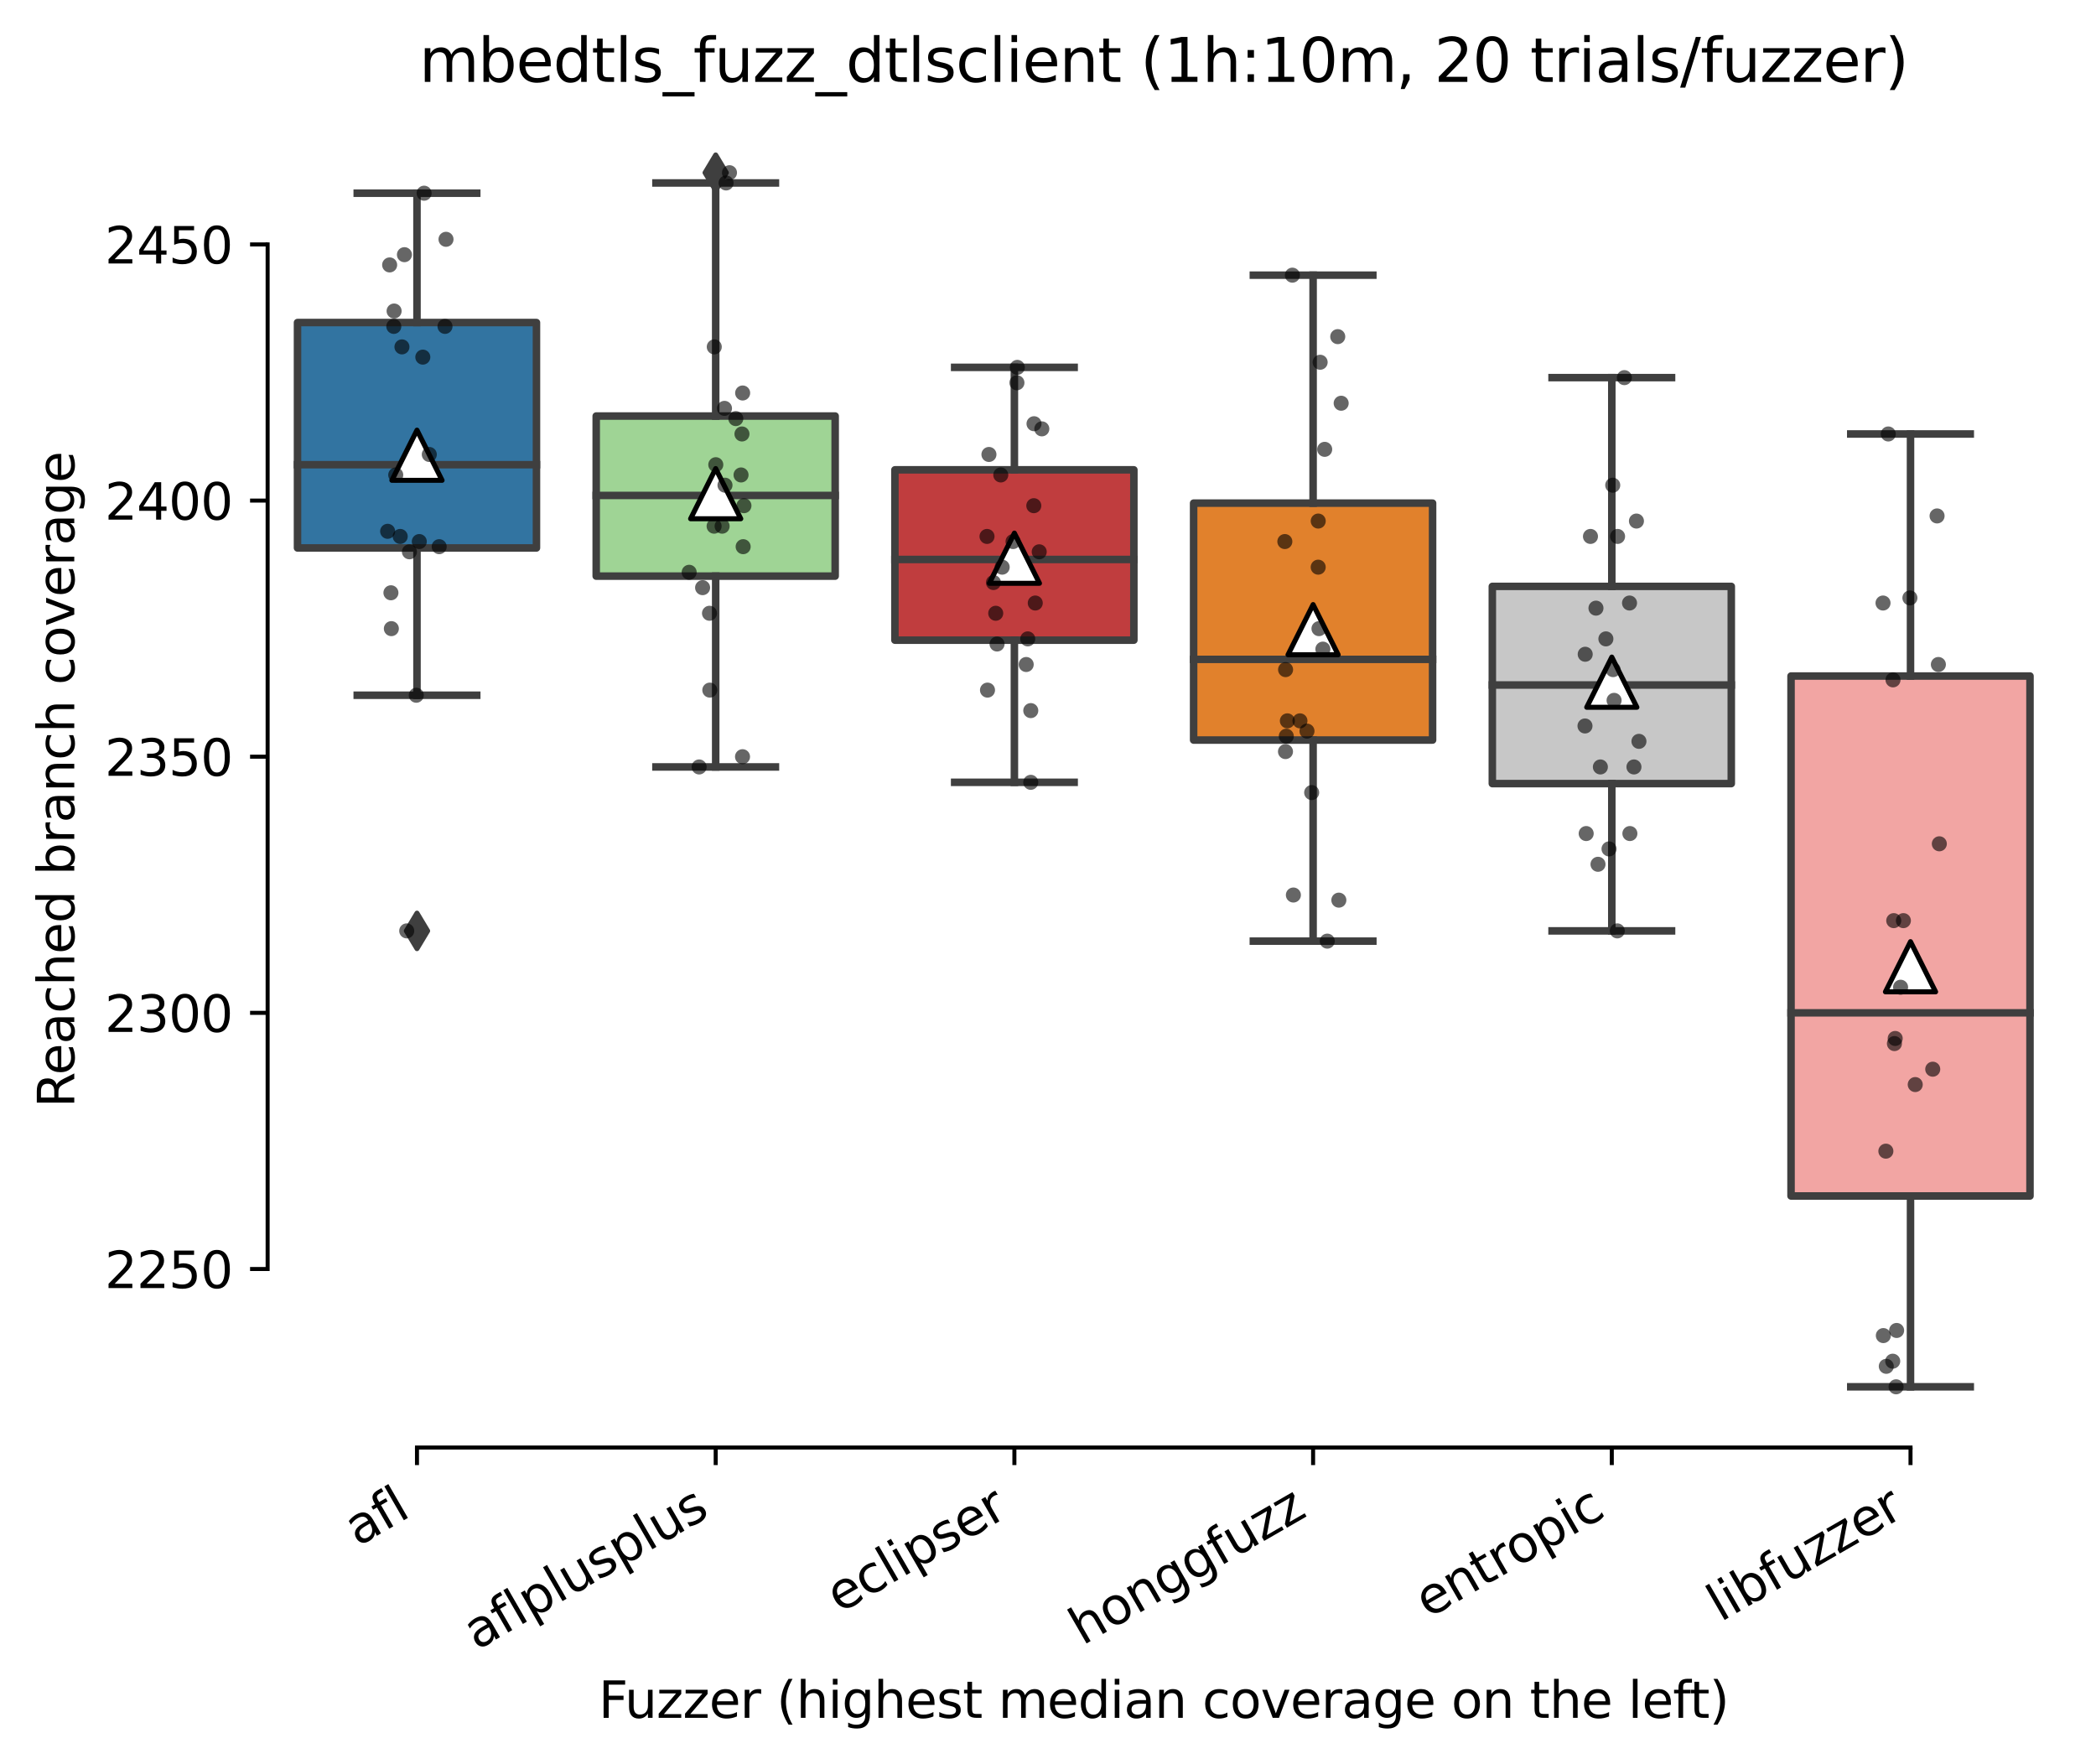 <?xml version="1.0" encoding="utf-8" standalone="no"?>
<!DOCTYPE svg PUBLIC "-//W3C//DTD SVG 1.1//EN"
  "http://www.w3.org/Graphics/SVG/1.1/DTD/svg11.dtd">
<svg height="351.576pt" version="1.1" viewBox="0 0 417.648 351.576" width="417.648pt" xmlns="http://www.w3.org/2000/svg" xmlns:xlink="http://www.w3.org/1999/xlink">
 <defs>
  <style type="text/css">*{stroke-linecap:butt;stroke-linejoin:round;}</style>
 </defs>
 <g id="figure_1">
  <g id="patch_1">
   <path d="M 0 351.576 
L 417.648 351.576 
L 417.648 0 
L 0 0 
z
" style="fill:#ffffff;"/>
  </g>
  <g id="axes_1">
   <g id="patch_2">
    <path d="M 53.328 288.43 
L 410.448 288.43 
L 410.448 22.318 
L 53.328 22.318 
z
" style="fill:#ffffff;"/>
   </g>
   <g id="patch_3">
    <path clip-path="url(#p58d5cb70b7)" d="M 59.28 109.185 
L 106.896 109.185 
L 106.896 64.271 
L 59.28 64.271 
L 59.28 109.185 
z
" style="fill:#3274a1;stroke:#3f3f3f;stroke-linejoin:miter;stroke-width:1.5;"/>
   </g>
   <g id="patch_4">
    <path clip-path="url(#p58d5cb70b7)" d="M 118.8 114.799 
L 166.416 114.799 
L 166.416 82.9 
L 118.8 82.9 
L 118.8 114.799 
z
" style="fill:#9fd495;stroke:#3f3f3f;stroke-linejoin:miter;stroke-width:1.5;"/>
   </g>
   <g id="patch_5">
    <path clip-path="url(#p58d5cb70b7)" d="M 178.32 127.558 
L 225.936 127.558 
L 225.936 93.618 
L 178.32 93.618 
L 178.32 127.558 
z
" style="fill:#c03d3e;stroke:#3f3f3f;stroke-linejoin:miter;stroke-width:1.5;"/>
   </g>
   <g id="patch_6">
    <path clip-path="url(#p58d5cb70b7)" d="M 237.84 147.463 
L 285.456 147.463 
L 285.456 100.253 
L 237.84 100.253 
L 237.84 147.463 
z
" style="fill:#e1812c;stroke:#3f3f3f;stroke-linejoin:miter;stroke-width:1.5;"/>
   </g>
   <g id="patch_7">
    <path clip-path="url(#p58d5cb70b7)" d="M 297.36 156.14 
L 344.976 156.14 
L 344.976 116.84 
L 297.36 116.84 
L 297.36 156.14 
z
" style="fill:#c7c7c7;stroke:#3f3f3f;stroke-linejoin:miter;stroke-width:1.5;"/>
   </g>
   <g id="patch_8">
    <path clip-path="url(#p58d5cb70b7)" d="M 356.88 238.311 
L 404.496 238.311 
L 404.496 134.704 
L 356.88 134.704 
L 356.88 238.311 
z
" style="fill:#f2a5a3;stroke:#3f3f3f;stroke-linejoin:miter;stroke-width:1.5;"/>
   </g>
   <g id="matplotlib.axis_1">
    <g id="xtick_1">
     <g id="line2d_1">
      <defs>
       <path d="M 0 0 
L 0 3.5 
" id="m18a1b21dcd" style="stroke:#000000;stroke-width:0.8;"/>
      </defs>
      <g>
       <use style="stroke:#000000;stroke-width:0.8;" x="83.088" xlink:href="#m18a1b21dcd" y="288.43"/>
      </g>
     </g>
     <g id="text_1">
      <!-- afl -->
      <g transform="translate(71.287 308.224)rotate(-30)scale(0.1 -0.1)">
       <defs>
        <path d="M 2194 1759 
Q 1497 1759 1228 1600 
Q 959 1441 959 1056 
Q 959 750 1161 570 
Q 1363 391 1709 391 
Q 2188 391 2477 730 
Q 2766 1069 2766 1631 
L 2766 1759 
L 2194 1759 
z
M 3341 1997 
L 3341 0 
L 2766 0 
L 2766 531 
Q 2569 213 2275 61 
Q 1981 -91 1556 -91 
Q 1019 -91 701 211 
Q 384 513 384 1019 
Q 384 1609 779 1909 
Q 1175 2209 1959 2209 
L 2766 2209 
L 2766 2266 
Q 2766 2663 2505 2880 
Q 2244 3097 1772 3097 
Q 1472 3097 1187 3025 
Q 903 2953 641 2809 
L 641 3341 
Q 956 3463 1253 3523 
Q 1550 3584 1831 3584 
Q 2591 3584 2966 3190 
Q 3341 2797 3341 1997 
z
" id="DejaVuSans-61" transform="scale(0.016)"/>
        <path d="M 2375 4863 
L 2375 4384 
L 1825 4384 
Q 1516 4384 1395 4259 
Q 1275 4134 1275 3809 
L 1275 3500 
L 2222 3500 
L 2222 3053 
L 1275 3053 
L 1275 0 
L 697 0 
L 697 3053 
L 147 3053 
L 147 3500 
L 697 3500 
L 697 3744 
Q 697 4328 969 4595 
Q 1241 4863 1831 4863 
L 2375 4863 
z
" id="DejaVuSans-66" transform="scale(0.016)"/>
        <path d="M 603 4863 
L 1178 4863 
L 1178 0 
L 603 0 
L 603 4863 
z
" id="DejaVuSans-6c" transform="scale(0.016)"/>
       </defs>
       <use xlink:href="#DejaVuSans-61"/>
       <use x="61.279" xlink:href="#DejaVuSans-66"/>
       <use x="96.484" xlink:href="#DejaVuSans-6c"/>
      </g>
     </g>
    </g>
    <g id="xtick_2">
     <g id="line2d_2">
      <g>
       <use style="stroke:#000000;stroke-width:0.8;" x="142.608" xlink:href="#m18a1b21dcd" y="288.43"/>
      </g>
     </g>
     <g id="text_2">
      <!-- aflplusplus -->
      <g transform="translate(94.999 328.897)rotate(-30)scale(0.1 -0.1)">
       <defs>
        <path d="M 1159 525 
L 1159 -1331 
L 581 -1331 
L 581 3500 
L 1159 3500 
L 1159 2969 
Q 1341 3281 1617 3432 
Q 1894 3584 2278 3584 
Q 2916 3584 3314 3078 
Q 3713 2572 3713 1747 
Q 3713 922 3314 415 
Q 2916 -91 2278 -91 
Q 1894 -91 1617 61 
Q 1341 213 1159 525 
z
M 3116 1747 
Q 3116 2381 2855 2742 
Q 2594 3103 2138 3103 
Q 1681 3103 1420 2742 
Q 1159 2381 1159 1747 
Q 1159 1113 1420 752 
Q 1681 391 2138 391 
Q 2594 391 2855 752 
Q 3116 1113 3116 1747 
z
" id="DejaVuSans-70" transform="scale(0.016)"/>
        <path d="M 544 1381 
L 544 3500 
L 1119 3500 
L 1119 1403 
Q 1119 906 1312 657 
Q 1506 409 1894 409 
Q 2359 409 2629 706 
Q 2900 1003 2900 1516 
L 2900 3500 
L 3475 3500 
L 3475 0 
L 2900 0 
L 2900 538 
Q 2691 219 2414 64 
Q 2138 -91 1772 -91 
Q 1169 -91 856 284 
Q 544 659 544 1381 
z
M 1991 3584 
L 1991 3584 
z
" id="DejaVuSans-75" transform="scale(0.016)"/>
        <path d="M 2834 3397 
L 2834 2853 
Q 2591 2978 2328 3040 
Q 2066 3103 1784 3103 
Q 1356 3103 1142 2972 
Q 928 2841 928 2578 
Q 928 2378 1081 2264 
Q 1234 2150 1697 2047 
L 1894 2003 
Q 2506 1872 2764 1633 
Q 3022 1394 3022 966 
Q 3022 478 2636 193 
Q 2250 -91 1575 -91 
Q 1294 -91 989 -36 
Q 684 19 347 128 
L 347 722 
Q 666 556 975 473 
Q 1284 391 1588 391 
Q 1994 391 2212 530 
Q 2431 669 2431 922 
Q 2431 1156 2273 1281 
Q 2116 1406 1581 1522 
L 1381 1569 
Q 847 1681 609 1914 
Q 372 2147 372 2553 
Q 372 3047 722 3315 
Q 1072 3584 1716 3584 
Q 2034 3584 2315 3537 
Q 2597 3491 2834 3397 
z
" id="DejaVuSans-73" transform="scale(0.016)"/>
       </defs>
       <use xlink:href="#DejaVuSans-61"/>
       <use x="61.279" xlink:href="#DejaVuSans-66"/>
       <use x="96.484" xlink:href="#DejaVuSans-6c"/>
       <use x="124.268" xlink:href="#DejaVuSans-70"/>
       <use x="187.744" xlink:href="#DejaVuSans-6c"/>
       <use x="215.527" xlink:href="#DejaVuSans-75"/>
       <use x="278.906" xlink:href="#DejaVuSans-73"/>
       <use x="331.006" xlink:href="#DejaVuSans-70"/>
       <use x="394.482" xlink:href="#DejaVuSans-6c"/>
       <use x="422.266" xlink:href="#DejaVuSans-75"/>
       <use x="485.645" xlink:href="#DejaVuSans-73"/>
      </g>
     </g>
    </g>
    <g id="xtick_3">
     <g id="line2d_3">
      <g>
       <use style="stroke:#000000;stroke-width:0.8;" x="202.128" xlink:href="#m18a1b21dcd" y="288.43"/>
      </g>
     </g>
     <g id="text_3">
      <!-- eclipser -->
      <g transform="translate(167.288 321.525)rotate(-30)scale(0.1 -0.1)">
       <defs>
        <path d="M 3597 1894 
L 3597 1613 
L 953 1613 
Q 991 1019 1311 708 
Q 1631 397 2203 397 
Q 2534 397 2845 478 
Q 3156 559 3463 722 
L 3463 178 
Q 3153 47 2828 -22 
Q 2503 -91 2169 -91 
Q 1331 -91 842 396 
Q 353 884 353 1716 
Q 353 2575 817 3079 
Q 1281 3584 2069 3584 
Q 2775 3584 3186 3129 
Q 3597 2675 3597 1894 
z
M 3022 2063 
Q 3016 2534 2758 2815 
Q 2500 3097 2075 3097 
Q 1594 3097 1305 2825 
Q 1016 2553 972 2059 
L 3022 2063 
z
" id="DejaVuSans-65" transform="scale(0.016)"/>
        <path d="M 3122 3366 
L 3122 2828 
Q 2878 2963 2633 3030 
Q 2388 3097 2138 3097 
Q 1578 3097 1268 2742 
Q 959 2388 959 1747 
Q 959 1106 1268 751 
Q 1578 397 2138 397 
Q 2388 397 2633 464 
Q 2878 531 3122 666 
L 3122 134 
Q 2881 22 2623 -34 
Q 2366 -91 2075 -91 
Q 1284 -91 818 406 
Q 353 903 353 1747 
Q 353 2603 823 3093 
Q 1294 3584 2113 3584 
Q 2378 3584 2631 3529 
Q 2884 3475 3122 3366 
z
" id="DejaVuSans-63" transform="scale(0.016)"/>
        <path d="M 603 3500 
L 1178 3500 
L 1178 0 
L 603 0 
L 603 3500 
z
M 603 4863 
L 1178 4863 
L 1178 4134 
L 603 4134 
L 603 4863 
z
" id="DejaVuSans-69" transform="scale(0.016)"/>
        <path d="M 2631 2963 
Q 2534 3019 2420 3045 
Q 2306 3072 2169 3072 
Q 1681 3072 1420 2755 
Q 1159 2438 1159 1844 
L 1159 0 
L 581 0 
L 581 3500 
L 1159 3500 
L 1159 2956 
Q 1341 3275 1631 3429 
Q 1922 3584 2338 3584 
Q 2397 3584 2469 3576 
Q 2541 3569 2628 3553 
L 2631 2963 
z
" id="DejaVuSans-72" transform="scale(0.016)"/>
       </defs>
       <use xlink:href="#DejaVuSans-65"/>
       <use x="61.523" xlink:href="#DejaVuSans-63"/>
       <use x="116.504" xlink:href="#DejaVuSans-6c"/>
       <use x="144.287" xlink:href="#DejaVuSans-69"/>
       <use x="172.07" xlink:href="#DejaVuSans-70"/>
       <use x="235.547" xlink:href="#DejaVuSans-73"/>
       <use x="287.646" xlink:href="#DejaVuSans-65"/>
       <use x="349.17" xlink:href="#DejaVuSans-72"/>
      </g>
     </g>
    </g>
    <g id="xtick_4">
     <g id="line2d_4">
      <g>
       <use style="stroke:#000000;stroke-width:0.8;" x="261.648" xlink:href="#m18a1b21dcd" y="288.43"/>
      </g>
     </g>
     <g id="text_4">
      <!-- honggfuzz -->
      <g transform="translate(215.709 327.933)rotate(-30)scale(0.1 -0.1)">
       <defs>
        <path d="M 3513 2113 
L 3513 0 
L 2938 0 
L 2938 2094 
Q 2938 2591 2744 2837 
Q 2550 3084 2163 3084 
Q 1697 3084 1428 2787 
Q 1159 2491 1159 1978 
L 1159 0 
L 581 0 
L 581 4863 
L 1159 4863 
L 1159 2956 
Q 1366 3272 1645 3428 
Q 1925 3584 2291 3584 
Q 2894 3584 3203 3211 
Q 3513 2838 3513 2113 
z
" id="DejaVuSans-68" transform="scale(0.016)"/>
        <path d="M 1959 3097 
Q 1497 3097 1228 2736 
Q 959 2375 959 1747 
Q 959 1119 1226 758 
Q 1494 397 1959 397 
Q 2419 397 2687 759 
Q 2956 1122 2956 1747 
Q 2956 2369 2687 2733 
Q 2419 3097 1959 3097 
z
M 1959 3584 
Q 2709 3584 3137 3096 
Q 3566 2609 3566 1747 
Q 3566 888 3137 398 
Q 2709 -91 1959 -91 
Q 1206 -91 779 398 
Q 353 888 353 1747 
Q 353 2609 779 3096 
Q 1206 3584 1959 3584 
z
" id="DejaVuSans-6f" transform="scale(0.016)"/>
        <path d="M 3513 2113 
L 3513 0 
L 2938 0 
L 2938 2094 
Q 2938 2591 2744 2837 
Q 2550 3084 2163 3084 
Q 1697 3084 1428 2787 
Q 1159 2491 1159 1978 
L 1159 0 
L 581 0 
L 581 3500 
L 1159 3500 
L 1159 2956 
Q 1366 3272 1645 3428 
Q 1925 3584 2291 3584 
Q 2894 3584 3203 3211 
Q 3513 2838 3513 2113 
z
" id="DejaVuSans-6e" transform="scale(0.016)"/>
        <path d="M 2906 1791 
Q 2906 2416 2648 2759 
Q 2391 3103 1925 3103 
Q 1463 3103 1205 2759 
Q 947 2416 947 1791 
Q 947 1169 1205 825 
Q 1463 481 1925 481 
Q 2391 481 2648 825 
Q 2906 1169 2906 1791 
z
M 3481 434 
Q 3481 -459 3084 -895 
Q 2688 -1331 1869 -1331 
Q 1566 -1331 1297 -1286 
Q 1028 -1241 775 -1147 
L 775 -588 
Q 1028 -725 1275 -790 
Q 1522 -856 1778 -856 
Q 2344 -856 2625 -561 
Q 2906 -266 2906 331 
L 2906 616 
Q 2728 306 2450 153 
Q 2172 0 1784 0 
Q 1141 0 747 490 
Q 353 981 353 1791 
Q 353 2603 747 3093 
Q 1141 3584 1784 3584 
Q 2172 3584 2450 3431 
Q 2728 3278 2906 2969 
L 2906 3500 
L 3481 3500 
L 3481 434 
z
" id="DejaVuSans-67" transform="scale(0.016)"/>
        <path d="M 353 3500 
L 3084 3500 
L 3084 2975 
L 922 459 
L 3084 459 
L 3084 0 
L 275 0 
L 275 525 
L 2438 3041 
L 353 3041 
L 353 3500 
z
" id="DejaVuSans-7a" transform="scale(0.016)"/>
       </defs>
       <use xlink:href="#DejaVuSans-68"/>
       <use x="63.379" xlink:href="#DejaVuSans-6f"/>
       <use x="124.561" xlink:href="#DejaVuSans-6e"/>
       <use x="187.939" xlink:href="#DejaVuSans-67"/>
       <use x="251.416" xlink:href="#DejaVuSans-67"/>
       <use x="314.893" xlink:href="#DejaVuSans-66"/>
       <use x="350.098" xlink:href="#DejaVuSans-75"/>
       <use x="413.477" xlink:href="#DejaVuSans-7a"/>
       <use x="465.967" xlink:href="#DejaVuSans-7a"/>
      </g>
     </g>
    </g>
    <g id="xtick_5">
     <g id="line2d_5">
      <g>
       <use style="stroke:#000000;stroke-width:0.8;" x="321.168" xlink:href="#m18a1b21dcd" y="288.43"/>
      </g>
     </g>
     <g id="text_5">
      <!-- entropic -->
      <g transform="translate(284.586 322.531)rotate(-30)scale(0.1 -0.1)">
       <defs>
        <path d="M 1172 4494 
L 1172 3500 
L 2356 3500 
L 2356 3053 
L 1172 3053 
L 1172 1153 
Q 1172 725 1289 603 
Q 1406 481 1766 481 
L 2356 481 
L 2356 0 
L 1766 0 
Q 1100 0 847 248 
Q 594 497 594 1153 
L 594 3053 
L 172 3053 
L 172 3500 
L 594 3500 
L 594 4494 
L 1172 4494 
z
" id="DejaVuSans-74" transform="scale(0.016)"/>
       </defs>
       <use xlink:href="#DejaVuSans-65"/>
       <use x="61.523" xlink:href="#DejaVuSans-6e"/>
       <use x="124.902" xlink:href="#DejaVuSans-74"/>
       <use x="164.111" xlink:href="#DejaVuSans-72"/>
       <use x="202.975" xlink:href="#DejaVuSans-6f"/>
       <use x="264.156" xlink:href="#DejaVuSans-70"/>
       <use x="327.633" xlink:href="#DejaVuSans-69"/>
       <use x="355.416" xlink:href="#DejaVuSans-63"/>
      </g>
     </g>
    </g>
    <g id="xtick_6">
     <g id="line2d_6">
      <g>
       <use style="stroke:#000000;stroke-width:0.8;" x="380.688" xlink:href="#m18a1b21dcd" y="288.43"/>
      </g>
     </g>
     <g id="text_6">
      <!-- libfuzzer -->
      <g transform="translate(342.822 323.272)rotate(-30)scale(0.1 -0.1)">
       <defs>
        <path d="M 3116 1747 
Q 3116 2381 2855 2742 
Q 2594 3103 2138 3103 
Q 1681 3103 1420 2742 
Q 1159 2381 1159 1747 
Q 1159 1113 1420 752 
Q 1681 391 2138 391 
Q 2594 391 2855 752 
Q 3116 1113 3116 1747 
z
M 1159 2969 
Q 1341 3281 1617 3432 
Q 1894 3584 2278 3584 
Q 2916 3584 3314 3078 
Q 3713 2572 3713 1747 
Q 3713 922 3314 415 
Q 2916 -91 2278 -91 
Q 1894 -91 1617 61 
Q 1341 213 1159 525 
L 1159 0 
L 581 0 
L 581 4863 
L 1159 4863 
L 1159 2969 
z
" id="DejaVuSans-62" transform="scale(0.016)"/>
       </defs>
       <use xlink:href="#DejaVuSans-6c"/>
       <use x="27.783" xlink:href="#DejaVuSans-69"/>
       <use x="55.566" xlink:href="#DejaVuSans-62"/>
       <use x="119.043" xlink:href="#DejaVuSans-66"/>
       <use x="154.248" xlink:href="#DejaVuSans-75"/>
       <use x="217.627" xlink:href="#DejaVuSans-7a"/>
       <use x="270.117" xlink:href="#DejaVuSans-7a"/>
       <use x="322.607" xlink:href="#DejaVuSans-65"/>
       <use x="384.131" xlink:href="#DejaVuSans-72"/>
      </g>
     </g>
    </g>
    <g id="text_7">
     <!-- Fuzzer (highest median coverage on the left) -->
     <g transform="translate(119.27 342.297)scale(0.1 -0.1)">
      <defs>
       <path d="M 628 4666 
L 3309 4666 
L 3309 4134 
L 1259 4134 
L 1259 2759 
L 3109 2759 
L 3109 2228 
L 1259 2228 
L 1259 0 
L 628 0 
L 628 4666 
z
" id="DejaVuSans-46" transform="scale(0.016)"/>
       <path id="DejaVuSans-20" transform="scale(0.016)"/>
       <path d="M 1984 4856 
Q 1566 4138 1362 3434 
Q 1159 2731 1159 2009 
Q 1159 1288 1364 580 
Q 1569 -128 1984 -844 
L 1484 -844 
Q 1016 -109 783 600 
Q 550 1309 550 2009 
Q 550 2706 781 3412 
Q 1013 4119 1484 4856 
L 1984 4856 
z
" id="DejaVuSans-28" transform="scale(0.016)"/>
       <path d="M 3328 2828 
Q 3544 3216 3844 3400 
Q 4144 3584 4550 3584 
Q 5097 3584 5394 3201 
Q 5691 2819 5691 2113 
L 5691 0 
L 5113 0 
L 5113 2094 
Q 5113 2597 4934 2840 
Q 4756 3084 4391 3084 
Q 3944 3084 3684 2787 
Q 3425 2491 3425 1978 
L 3425 0 
L 2847 0 
L 2847 2094 
Q 2847 2600 2669 2842 
Q 2491 3084 2119 3084 
Q 1678 3084 1418 2786 
Q 1159 2488 1159 1978 
L 1159 0 
L 581 0 
L 581 3500 
L 1159 3500 
L 1159 2956 
Q 1356 3278 1631 3431 
Q 1906 3584 2284 3584 
Q 2666 3584 2933 3390 
Q 3200 3197 3328 2828 
z
" id="DejaVuSans-6d" transform="scale(0.016)"/>
       <path d="M 2906 2969 
L 2906 4863 
L 3481 4863 
L 3481 0 
L 2906 0 
L 2906 525 
Q 2725 213 2448 61 
Q 2172 -91 1784 -91 
Q 1150 -91 751 415 
Q 353 922 353 1747 
Q 353 2572 751 3078 
Q 1150 3584 1784 3584 
Q 2172 3584 2448 3432 
Q 2725 3281 2906 2969 
z
M 947 1747 
Q 947 1113 1208 752 
Q 1469 391 1925 391 
Q 2381 391 2643 752 
Q 2906 1113 2906 1747 
Q 2906 2381 2643 2742 
Q 2381 3103 1925 3103 
Q 1469 3103 1208 2742 
Q 947 2381 947 1747 
z
" id="DejaVuSans-64" transform="scale(0.016)"/>
       <path d="M 191 3500 
L 800 3500 
L 1894 563 
L 2988 3500 
L 3597 3500 
L 2284 0 
L 1503 0 
L 191 3500 
z
" id="DejaVuSans-76" transform="scale(0.016)"/>
       <path d="M 513 4856 
L 1013 4856 
Q 1481 4119 1714 3412 
Q 1947 2706 1947 2009 
Q 1947 1309 1714 600 
Q 1481 -109 1013 -844 
L 513 -844 
Q 928 -128 1133 580 
Q 1338 1288 1338 2009 
Q 1338 2731 1133 3434 
Q 928 4138 513 4856 
z
" id="DejaVuSans-29" transform="scale(0.016)"/>
      </defs>
      <use xlink:href="#DejaVuSans-46"/>
      <use x="52.02" xlink:href="#DejaVuSans-75"/>
      <use x="115.398" xlink:href="#DejaVuSans-7a"/>
      <use x="167.889" xlink:href="#DejaVuSans-7a"/>
      <use x="220.379" xlink:href="#DejaVuSans-65"/>
      <use x="281.902" xlink:href="#DejaVuSans-72"/>
      <use x="323.016" xlink:href="#DejaVuSans-20"/>
      <use x="354.803" xlink:href="#DejaVuSans-28"/>
      <use x="393.816" xlink:href="#DejaVuSans-68"/>
      <use x="457.195" xlink:href="#DejaVuSans-69"/>
      <use x="484.979" xlink:href="#DejaVuSans-67"/>
      <use x="548.455" xlink:href="#DejaVuSans-68"/>
      <use x="611.834" xlink:href="#DejaVuSans-65"/>
      <use x="673.357" xlink:href="#DejaVuSans-73"/>
      <use x="725.457" xlink:href="#DejaVuSans-74"/>
      <use x="764.666" xlink:href="#DejaVuSans-20"/>
      <use x="796.453" xlink:href="#DejaVuSans-6d"/>
      <use x="893.865" xlink:href="#DejaVuSans-65"/>
      <use x="955.389" xlink:href="#DejaVuSans-64"/>
      <use x="1018.865" xlink:href="#DejaVuSans-69"/>
      <use x="1046.648" xlink:href="#DejaVuSans-61"/>
      <use x="1107.928" xlink:href="#DejaVuSans-6e"/>
      <use x="1171.307" xlink:href="#DejaVuSans-20"/>
      <use x="1203.094" xlink:href="#DejaVuSans-63"/>
      <use x="1258.074" xlink:href="#DejaVuSans-6f"/>
      <use x="1319.256" xlink:href="#DejaVuSans-76"/>
      <use x="1378.436" xlink:href="#DejaVuSans-65"/>
      <use x="1439.959" xlink:href="#DejaVuSans-72"/>
      <use x="1481.072" xlink:href="#DejaVuSans-61"/>
      <use x="1542.352" xlink:href="#DejaVuSans-67"/>
      <use x="1605.828" xlink:href="#DejaVuSans-65"/>
      <use x="1667.352" xlink:href="#DejaVuSans-20"/>
      <use x="1699.139" xlink:href="#DejaVuSans-6f"/>
      <use x="1760.32" xlink:href="#DejaVuSans-6e"/>
      <use x="1823.699" xlink:href="#DejaVuSans-20"/>
      <use x="1855.486" xlink:href="#DejaVuSans-74"/>
      <use x="1894.695" xlink:href="#DejaVuSans-68"/>
      <use x="1958.074" xlink:href="#DejaVuSans-65"/>
      <use x="2019.598" xlink:href="#DejaVuSans-20"/>
      <use x="2051.385" xlink:href="#DejaVuSans-6c"/>
      <use x="2079.168" xlink:href="#DejaVuSans-65"/>
      <use x="2140.691" xlink:href="#DejaVuSans-66"/>
      <use x="2174.146" xlink:href="#DejaVuSans-74"/>
      <use x="2213.355" xlink:href="#DejaVuSans-29"/>
     </g>
    </g>
   </g>
   <g id="matplotlib.axis_2">
    <g id="ytick_1">
     <g id="line2d_7">
      <defs>
       <path d="M 0 0 
L -3.5 0 
" id="m5c3912784a" style="stroke:#000000;stroke-width:0.8;"/>
      </defs>
      <g>
       <use style="stroke:#000000;stroke-width:0.8;" x="53.328" xlink:href="#m5c3912784a" y="252.857"/>
      </g>
     </g>
     <g id="text_8">
      <!-- 2250 -->
      <g transform="translate(20.878 256.656)scale(0.1 -0.1)">
       <defs>
        <path d="M 1228 531 
L 3431 531 
L 3431 0 
L 469 0 
L 469 531 
Q 828 903 1448 1529 
Q 2069 2156 2228 2338 
Q 2531 2678 2651 2914 
Q 2772 3150 2772 3378 
Q 2772 3750 2511 3984 
Q 2250 4219 1831 4219 
Q 1534 4219 1204 4116 
Q 875 4013 500 3803 
L 500 4441 
Q 881 4594 1212 4672 
Q 1544 4750 1819 4750 
Q 2544 4750 2975 4387 
Q 3406 4025 3406 3419 
Q 3406 3131 3298 2873 
Q 3191 2616 2906 2266 
Q 2828 2175 2409 1742 
Q 1991 1309 1228 531 
z
" id="DejaVuSans-32" transform="scale(0.016)"/>
        <path d="M 691 4666 
L 3169 4666 
L 3169 4134 
L 1269 4134 
L 1269 2991 
Q 1406 3038 1543 3061 
Q 1681 3084 1819 3084 
Q 2600 3084 3056 2656 
Q 3513 2228 3513 1497 
Q 3513 744 3044 326 
Q 2575 -91 1722 -91 
Q 1428 -91 1123 -41 
Q 819 9 494 109 
L 494 744 
Q 775 591 1075 516 
Q 1375 441 1709 441 
Q 2250 441 2565 725 
Q 2881 1009 2881 1497 
Q 2881 1984 2565 2268 
Q 2250 2553 1709 2553 
Q 1456 2553 1204 2497 
Q 953 2441 691 2322 
L 691 4666 
z
" id="DejaVuSans-35" transform="scale(0.016)"/>
        <path d="M 2034 4250 
Q 1547 4250 1301 3770 
Q 1056 3291 1056 2328 
Q 1056 1369 1301 889 
Q 1547 409 2034 409 
Q 2525 409 2770 889 
Q 3016 1369 3016 2328 
Q 3016 3291 2770 3770 
Q 2525 4250 2034 4250 
z
M 2034 4750 
Q 2819 4750 3233 4129 
Q 3647 3509 3647 2328 
Q 3647 1150 3233 529 
Q 2819 -91 2034 -91 
Q 1250 -91 836 529 
Q 422 1150 422 2328 
Q 422 3509 836 4129 
Q 1250 4750 2034 4750 
z
" id="DejaVuSans-30" transform="scale(0.016)"/>
       </defs>
       <use xlink:href="#DejaVuSans-32"/>
       <use x="63.623" xlink:href="#DejaVuSans-32"/>
       <use x="127.246" xlink:href="#DejaVuSans-35"/>
       <use x="190.869" xlink:href="#DejaVuSans-30"/>
      </g>
     </g>
    </g>
    <g id="ytick_2">
     <g id="line2d_8">
      <g>
       <use style="stroke:#000000;stroke-width:0.8;" x="53.328" xlink:href="#m5c3912784a" y="201.819"/>
      </g>
     </g>
     <g id="text_9">
      <!-- 2300 -->
      <g transform="translate(20.878 205.618)scale(0.1 -0.1)">
       <defs>
        <path d="M 2597 2516 
Q 3050 2419 3304 2112 
Q 3559 1806 3559 1356 
Q 3559 666 3084 287 
Q 2609 -91 1734 -91 
Q 1441 -91 1130 -33 
Q 819 25 488 141 
L 488 750 
Q 750 597 1062 519 
Q 1375 441 1716 441 
Q 2309 441 2620 675 
Q 2931 909 2931 1356 
Q 2931 1769 2642 2001 
Q 2353 2234 1838 2234 
L 1294 2234 
L 1294 2753 
L 1863 2753 
Q 2328 2753 2575 2939 
Q 2822 3125 2822 3475 
Q 2822 3834 2567 4026 
Q 2313 4219 1838 4219 
Q 1578 4219 1281 4162 
Q 984 4106 628 3988 
L 628 4550 
Q 988 4650 1302 4700 
Q 1616 4750 1894 4750 
Q 2613 4750 3031 4423 
Q 3450 4097 3450 3541 
Q 3450 3153 3228 2886 
Q 3006 2619 2597 2516 
z
" id="DejaVuSans-33" transform="scale(0.016)"/>
       </defs>
       <use xlink:href="#DejaVuSans-32"/>
       <use x="63.623" xlink:href="#DejaVuSans-33"/>
       <use x="127.246" xlink:href="#DejaVuSans-30"/>
       <use x="190.869" xlink:href="#DejaVuSans-30"/>
      </g>
     </g>
    </g>
    <g id="ytick_3">
     <g id="line2d_9">
      <g>
       <use style="stroke:#000000;stroke-width:0.8;" x="53.328" xlink:href="#m5c3912784a" y="150.781"/>
      </g>
     </g>
     <g id="text_10">
      <!-- 2350 -->
      <g transform="translate(20.878 154.58)scale(0.1 -0.1)">
       <use xlink:href="#DejaVuSans-32"/>
       <use x="63.623" xlink:href="#DejaVuSans-33"/>
       <use x="127.246" xlink:href="#DejaVuSans-35"/>
       <use x="190.869" xlink:href="#DejaVuSans-30"/>
      </g>
     </g>
    </g>
    <g id="ytick_4">
     <g id="line2d_10">
      <g>
       <use style="stroke:#000000;stroke-width:0.8;" x="53.328" xlink:href="#m5c3912784a" y="99.743"/>
      </g>
     </g>
     <g id="text_11">
      <!-- 2400 -->
      <g transform="translate(20.878 103.542)scale(0.1 -0.1)">
       <defs>
        <path d="M 2419 4116 
L 825 1625 
L 2419 1625 
L 2419 4116 
z
M 2253 4666 
L 3047 4666 
L 3047 1625 
L 3713 1625 
L 3713 1100 
L 3047 1100 
L 3047 0 
L 2419 0 
L 2419 1100 
L 313 1100 
L 313 1709 
L 2253 4666 
z
" id="DejaVuSans-34" transform="scale(0.016)"/>
       </defs>
       <use xlink:href="#DejaVuSans-32"/>
       <use x="63.623" xlink:href="#DejaVuSans-34"/>
       <use x="127.246" xlink:href="#DejaVuSans-30"/>
       <use x="190.869" xlink:href="#DejaVuSans-30"/>
      </g>
     </g>
    </g>
    <g id="ytick_5">
     <g id="line2d_11">
      <g>
       <use style="stroke:#000000;stroke-width:0.8;" x="53.328" xlink:href="#m5c3912784a" y="48.705"/>
      </g>
     </g>
     <g id="text_12">
      <!-- 2450 -->
      <g transform="translate(20.878 52.504)scale(0.1 -0.1)">
       <use xlink:href="#DejaVuSans-32"/>
       <use x="63.623" xlink:href="#DejaVuSans-34"/>
       <use x="127.246" xlink:href="#DejaVuSans-35"/>
       <use x="190.869" xlink:href="#DejaVuSans-30"/>
      </g>
     </g>
    </g>
    <g id="text_13">
     <!-- Reached branch coverage -->
     <g transform="translate(14.798 220.706)rotate(-90)scale(0.1 -0.1)">
      <defs>
       <path d="M 2841 2188 
Q 3044 2119 3236 1894 
Q 3428 1669 3622 1275 
L 4263 0 
L 3584 0 
L 2988 1197 
Q 2756 1666 2539 1819 
Q 2322 1972 1947 1972 
L 1259 1972 
L 1259 0 
L 628 0 
L 628 4666 
L 2053 4666 
Q 2853 4666 3247 4331 
Q 3641 3997 3641 3322 
Q 3641 2881 3436 2590 
Q 3231 2300 2841 2188 
z
M 1259 4147 
L 1259 2491 
L 2053 2491 
Q 2509 2491 2742 2702 
Q 2975 2913 2975 3322 
Q 2975 3731 2742 3939 
Q 2509 4147 2053 4147 
L 1259 4147 
z
" id="DejaVuSans-52" transform="scale(0.016)"/>
      </defs>
      <use xlink:href="#DejaVuSans-52"/>
      <use x="64.982" xlink:href="#DejaVuSans-65"/>
      <use x="126.506" xlink:href="#DejaVuSans-61"/>
      <use x="187.785" xlink:href="#DejaVuSans-63"/>
      <use x="242.766" xlink:href="#DejaVuSans-68"/>
      <use x="306.145" xlink:href="#DejaVuSans-65"/>
      <use x="367.668" xlink:href="#DejaVuSans-64"/>
      <use x="431.145" xlink:href="#DejaVuSans-20"/>
      <use x="462.932" xlink:href="#DejaVuSans-62"/>
      <use x="526.408" xlink:href="#DejaVuSans-72"/>
      <use x="567.521" xlink:href="#DejaVuSans-61"/>
      <use x="628.801" xlink:href="#DejaVuSans-6e"/>
      <use x="692.18" xlink:href="#DejaVuSans-63"/>
      <use x="747.16" xlink:href="#DejaVuSans-68"/>
      <use x="810.539" xlink:href="#DejaVuSans-20"/>
      <use x="842.326" xlink:href="#DejaVuSans-63"/>
      <use x="897.307" xlink:href="#DejaVuSans-6f"/>
      <use x="958.488" xlink:href="#DejaVuSans-76"/>
      <use x="1017.668" xlink:href="#DejaVuSans-65"/>
      <use x="1079.191" xlink:href="#DejaVuSans-72"/>
      <use x="1120.305" xlink:href="#DejaVuSans-61"/>
      <use x="1181.584" xlink:href="#DejaVuSans-67"/>
      <use x="1245.061" xlink:href="#DejaVuSans-65"/>
     </g>
    </g>
   </g>
   <g id="line2d_12">
    <path clip-path="url(#p58d5cb70b7)" d="M 83.088 109.185 
L 83.088 138.532 
" style="fill:none;stroke:#3f3f3f;stroke-linecap:square;stroke-width:1.5;"/>
   </g>
   <g id="line2d_13">
    <path clip-path="url(#p58d5cb70b7)" d="M 83.088 64.271 
L 83.088 38.497 
" style="fill:none;stroke:#3f3f3f;stroke-linecap:square;stroke-width:1.5;"/>
   </g>
   <g id="line2d_14">
    <path clip-path="url(#p58d5cb70b7)" d="M 71.184 138.532 
L 94.992 138.532 
" style="fill:none;stroke:#3f3f3f;stroke-linecap:square;stroke-width:1.5;"/>
   </g>
   <g id="line2d_15">
    <path clip-path="url(#p58d5cb70b7)" d="M 71.184 38.497 
L 94.992 38.497 
" style="fill:none;stroke:#3f3f3f;stroke-linecap:square;stroke-width:1.5;"/>
   </g>
   <g id="line2d_16">
    <defs>
     <path d="M -0 3.536 
L 2.121 0 
L -0 -3.536 
L -2.121 -0 
z
" id="m5fd0b68031" style="stroke:#3f3f3f;stroke-linejoin:miter;"/>
    </defs>
    <g clip-path="url(#p58d5cb70b7)">
     <use style="fill:#3f3f3f;stroke:#3f3f3f;stroke-linejoin:miter;" x="83.088" xlink:href="#m5fd0b68031" y="185.487"/>
    </g>
   </g>
   <g id="line2d_17">
    <path clip-path="url(#p58d5cb70b7)" d="M 142.608 114.799 
L 142.608 152.822 
" style="fill:none;stroke:#3f3f3f;stroke-linecap:square;stroke-width:1.5;"/>
   </g>
   <g id="line2d_18">
    <path clip-path="url(#p58d5cb70b7)" d="M 142.608 82.9 
L 142.608 36.456 
" style="fill:none;stroke:#3f3f3f;stroke-linecap:square;stroke-width:1.5;"/>
   </g>
   <g id="line2d_19">
    <path clip-path="url(#p58d5cb70b7)" d="M 130.704 152.822 
L 154.512 152.822 
" style="fill:none;stroke:#3f3f3f;stroke-linecap:square;stroke-width:1.5;"/>
   </g>
   <g id="line2d_20">
    <path clip-path="url(#p58d5cb70b7)" d="M 130.704 36.456 
L 154.512 36.456 
" style="fill:none;stroke:#3f3f3f;stroke-linecap:square;stroke-width:1.5;"/>
   </g>
   <g id="line2d_21">
    <g clip-path="url(#p58d5cb70b7)">
     <use style="fill:#3f3f3f;stroke:#3f3f3f;stroke-linejoin:miter;" x="142.608" xlink:href="#m5fd0b68031" y="34.414"/>
    </g>
   </g>
   <g id="line2d_22">
    <path clip-path="url(#p58d5cb70b7)" d="M 202.128 127.558 
L 202.128 155.885 
" style="fill:none;stroke:#3f3f3f;stroke-linecap:square;stroke-width:1.5;"/>
   </g>
   <g id="line2d_23">
    <path clip-path="url(#p58d5cb70b7)" d="M 202.128 93.618 
L 202.128 73.203 
" style="fill:none;stroke:#3f3f3f;stroke-linecap:square;stroke-width:1.5;"/>
   </g>
   <g id="line2d_24">
    <path clip-path="url(#p58d5cb70b7)" d="M 190.224 155.885 
L 214.032 155.885 
" style="fill:none;stroke:#3f3f3f;stroke-linecap:square;stroke-width:1.5;"/>
   </g>
   <g id="line2d_25">
    <path clip-path="url(#p58d5cb70b7)" d="M 190.224 73.203 
L 214.032 73.203 
" style="fill:none;stroke:#3f3f3f;stroke-linecap:square;stroke-width:1.5;"/>
   </g>
   <g id="line2d_26"/>
   <g id="line2d_27">
    <path clip-path="url(#p58d5cb70b7)" d="M 261.648 147.463 
L 261.648 187.528 
" style="fill:none;stroke:#3f3f3f;stroke-linecap:square;stroke-width:1.5;"/>
   </g>
   <g id="line2d_28">
    <path clip-path="url(#p58d5cb70b7)" d="M 261.648 100.253 
L 261.648 54.829 
" style="fill:none;stroke:#3f3f3f;stroke-linecap:square;stroke-width:1.5;"/>
   </g>
   <g id="line2d_29">
    <path clip-path="url(#p58d5cb70b7)" d="M 249.744 187.528 
L 273.552 187.528 
" style="fill:none;stroke:#3f3f3f;stroke-linecap:square;stroke-width:1.5;"/>
   </g>
   <g id="line2d_30">
    <path clip-path="url(#p58d5cb70b7)" d="M 249.744 54.829 
L 273.552 54.829 
" style="fill:none;stroke:#3f3f3f;stroke-linecap:square;stroke-width:1.5;"/>
   </g>
   <g id="line2d_31"/>
   <g id="line2d_32">
    <path clip-path="url(#p58d5cb70b7)" d="M 321.168 156.14 
L 321.168 185.487 
" style="fill:none;stroke:#3f3f3f;stroke-linecap:square;stroke-width:1.5;"/>
   </g>
   <g id="line2d_33">
    <path clip-path="url(#p58d5cb70b7)" d="M 321.168 116.84 
L 321.168 75.245 
" style="fill:none;stroke:#3f3f3f;stroke-linecap:square;stroke-width:1.5;"/>
   </g>
   <g id="line2d_34">
    <path clip-path="url(#p58d5cb70b7)" d="M 309.264 185.487 
L 333.072 185.487 
" style="fill:none;stroke:#3f3f3f;stroke-linecap:square;stroke-width:1.5;"/>
   </g>
   <g id="line2d_35">
    <path clip-path="url(#p58d5cb70b7)" d="M 309.264 75.245 
L 333.072 75.245 
" style="fill:none;stroke:#3f3f3f;stroke-linecap:square;stroke-width:1.5;"/>
   </g>
   <g id="line2d_36"/>
   <g id="line2d_37">
    <path clip-path="url(#p58d5cb70b7)" d="M 380.688 238.311 
L 380.688 276.334 
" style="fill:none;stroke:#3f3f3f;stroke-linecap:square;stroke-width:1.5;"/>
   </g>
   <g id="line2d_38">
    <path clip-path="url(#p58d5cb70b7)" d="M 380.688 134.704 
L 380.688 86.473 
" style="fill:none;stroke:#3f3f3f;stroke-linecap:square;stroke-width:1.5;"/>
   </g>
   <g id="line2d_39">
    <path clip-path="url(#p58d5cb70b7)" d="M 368.784 276.334 
L 392.592 276.334 
" style="fill:none;stroke:#3f3f3f;stroke-linecap:square;stroke-width:1.5;"/>
   </g>
   <g id="line2d_40">
    <path clip-path="url(#p58d5cb70b7)" d="M 368.784 86.473 
L 392.592 86.473 
" style="fill:none;stroke:#3f3f3f;stroke-linecap:square;stroke-width:1.5;"/>
   </g>
   <g id="line2d_41"/>
   <g id="line2d_42">
    <path clip-path="url(#p58d5cb70b7)" d="M 59.28 92.597 
L 106.896 92.597 
" style="fill:none;stroke:#3f3f3f;stroke-linecap:square;stroke-width:1.5;"/>
   </g>
   <g id="line2d_43">
    <defs>
     <path d="M 0 -5 
L -5 5 
L 5 5 
z
" id="mfcd119791c" style="stroke:#000000;stroke-linejoin:miter;"/>
    </defs>
    <g clip-path="url(#p58d5cb70b7)">
     <use style="fill:#ffffff;stroke:#000000;stroke-linejoin:miter;" x="83.088" xlink:href="#mfcd119791c" y="90.709"/>
    </g>
   </g>
   <g id="line2d_44">
    <path clip-path="url(#p58d5cb70b7)" d="M 118.8 98.722 
L 166.416 98.722 
" style="fill:none;stroke:#3f3f3f;stroke-linecap:square;stroke-width:1.5;"/>
   </g>
   <g id="line2d_45">
    <g clip-path="url(#p58d5cb70b7)">
     <use style="fill:#ffffff;stroke:#000000;stroke-linejoin:miter;" x="142.608" xlink:href="#mfcd119791c" y="98.365"/>
    </g>
   </g>
   <g id="line2d_46">
    <path clip-path="url(#p58d5cb70b7)" d="M 178.32 111.481 
L 225.936 111.481 
" style="fill:none;stroke:#3f3f3f;stroke-linecap:square;stroke-width:1.5;"/>
   </g>
   <g id="line2d_47">
    <g clip-path="url(#p58d5cb70b7)">
     <use style="fill:#ffffff;stroke:#000000;stroke-linejoin:miter;" x="202.128" xlink:href="#mfcd119791c" y="111.226"/>
    </g>
   </g>
   <g id="line2d_48">
    <path clip-path="url(#p58d5cb70b7)" d="M 237.84 131.386 
L 285.456 131.386 
" style="fill:none;stroke:#3f3f3f;stroke-linecap:square;stroke-width:1.5;"/>
   </g>
   <g id="line2d_49">
    <g clip-path="url(#p58d5cb70b7)">
     <use style="fill:#ffffff;stroke:#000000;stroke-linejoin:miter;" x="261.648" xlink:href="#mfcd119791c" y="125.466"/>
    </g>
   </g>
   <g id="line2d_50">
    <path clip-path="url(#p58d5cb70b7)" d="M 297.36 136.49 
L 344.976 136.49 
" style="fill:none;stroke:#3f3f3f;stroke-linecap:square;stroke-width:1.5;"/>
   </g>
   <g id="line2d_51">
    <g clip-path="url(#p58d5cb70b7)">
     <use style="fill:#ffffff;stroke:#000000;stroke-linejoin:miter;" x="321.168" xlink:href="#mfcd119791c" y="135.929"/>
    </g>
   </g>
   <g id="line2d_52">
    <path clip-path="url(#p58d5cb70b7)" d="M 356.88 201.819 
L 404.496 201.819 
" style="fill:none;stroke:#3f3f3f;stroke-linecap:square;stroke-width:1.5;"/>
   </g>
   <g id="line2d_53">
    <g clip-path="url(#p58d5cb70b7)">
     <use style="fill:#ffffff;stroke:#000000;stroke-linejoin:miter;" x="380.688" xlink:href="#mfcd119791c" y="192.632"/>
    </g>
   </g>
   <g id="patch_9">
    <path d="M 53.328 252.857 
L 53.328 48.705 
" style="fill:none;stroke:#000000;stroke-linecap:square;stroke-linejoin:miter;stroke-width:0.8;"/>
   </g>
   <g id="patch_10">
    <path d="M 83.088 288.43 
L 380.688 288.43 
" style="fill:none;stroke:#000000;stroke-linecap:square;stroke-linejoin:miter;stroke-width:0.8;"/>
   </g>
   <g id="PathCollection_1">
    <defs>
     <path d="M 0 1.5 
C 0.398 1.5 0.779 1.342 1.061 1.061 
C 1.342 0.779 1.5 0.398 1.5 -0 
C 1.5 -0.398 1.342 -0.779 1.061 -1.061 
C 0.779 -1.342 0.398 -1.5 0 -1.5 
C -0.398 -1.5 -0.779 -1.342 -1.061 -1.061 
C -1.342 -0.779 -1.5 -0.398 -1.5 0 
C -1.5 0.398 -1.342 0.779 -1.061 1.061 
C -0.779 1.342 -0.398 1.5 0 1.5 
z
" id="C0_0_7be3cc8890"/>
    </defs>
    <g clip-path="url(#p58d5cb70b7)">
     <use style="fill-opacity:0.6;" x="84.251" xlink:href="#C0_0_7be3cc8890" y="71.161"/>
    </g>
    <g clip-path="url(#p58d5cb70b7)">
     <use style="fill-opacity:0.6;" x="85.543" xlink:href="#C0_0_7be3cc8890" y="90.556"/>
    </g>
    <g clip-path="url(#p58d5cb70b7)">
     <use style="fill-opacity:0.6;" x="82.949" xlink:href="#C0_0_7be3cc8890" y="138.532"/>
    </g>
    <g clip-path="url(#p58d5cb70b7)">
     <use style="fill-opacity:0.6;" x="88.671" xlink:href="#C0_0_7be3cc8890" y="65.037"/>
    </g>
    <g clip-path="url(#p58d5cb70b7)">
     <use style="fill-opacity:0.6;" x="77.982" xlink:href="#C0_0_7be3cc8890" y="125.262"/>
    </g>
    <g clip-path="url(#p58d5cb70b7)">
     <use style="fill-opacity:0.6;" x="87.514" xlink:href="#C0_0_7be3cc8890" y="108.93"/>
    </g>
    <g clip-path="url(#p58d5cb70b7)">
     <use style="fill-opacity:0.6;" x="81.582" xlink:href="#C0_0_7be3cc8890" y="109.95"/>
    </g>
    <g clip-path="url(#p58d5cb70b7)">
     <use style="fill-opacity:0.6;" x="83.548" xlink:href="#C0_0_7be3cc8890" y="107.909"/>
    </g>
    <g clip-path="url(#p58d5cb70b7)">
     <use style="fill-opacity:0.6;" x="78.468" xlink:href="#C0_0_7be3cc8890" y="65.037"/>
    </g>
    <g clip-path="url(#p58d5cb70b7)">
     <use style="fill-opacity:0.6;" x="81.044" xlink:href="#C0_0_7be3cc8890" y="185.487"/>
    </g>
    <g clip-path="url(#p58d5cb70b7)">
     <use style="fill-opacity:0.6;" x="78.854" xlink:href="#C0_0_7be3cc8890" y="94.639"/>
    </g>
    <g clip-path="url(#p58d5cb70b7)">
     <use style="fill-opacity:0.6;" x="77.642" xlink:href="#C0_0_7be3cc8890" y="52.788"/>
    </g>
    <g clip-path="url(#p58d5cb70b7)">
     <use style="fill-opacity:0.6;" x="79.744" xlink:href="#C0_0_7be3cc8890" y="106.888"/>
    </g>
    <g clip-path="url(#p58d5cb70b7)">
     <use style="fill-opacity:0.6;" x="80.587" xlink:href="#C0_0_7be3cc8890" y="50.746"/>
    </g>
    <g clip-path="url(#p58d5cb70b7)">
     <use style="fill-opacity:0.6;" x="88.872" xlink:href="#C0_0_7be3cc8890" y="47.684"/>
    </g>
    <g clip-path="url(#p58d5cb70b7)">
     <use style="fill-opacity:0.6;" x="80.092" xlink:href="#C0_0_7be3cc8890" y="69.12"/>
    </g>
    <g clip-path="url(#p58d5cb70b7)">
     <use style="fill-opacity:0.6;" x="78.529" xlink:href="#C0_0_7be3cc8890" y="61.975"/>
    </g>
    <g clip-path="url(#p58d5cb70b7)">
     <use style="fill-opacity:0.6;" x="77.242" xlink:href="#C0_0_7be3cc8890" y="105.867"/>
    </g>
    <g clip-path="url(#p58d5cb70b7)">
     <use style="fill-opacity:0.6;" x="77.896" xlink:href="#C0_0_7be3cc8890" y="118.116"/>
    </g>
    <g clip-path="url(#p58d5cb70b7)">
     <use style="fill-opacity:0.6;" x="84.506" xlink:href="#C0_0_7be3cc8890" y="38.497"/>
    </g>
   </g>
   <g id="PathCollection_2">
    <defs>
     <path d="M 0 1.5 
C 0.398 1.5 0.779 1.342 1.061 1.061 
C 1.342 0.779 1.5 0.398 1.5 -0 
C 1.5 -0.398 1.342 -0.779 1.061 -1.061 
C 0.779 -1.342 0.398 -1.5 0 -1.5 
C -0.398 -1.5 -0.779 -1.342 -1.061 -1.061 
C -1.342 -0.779 -1.5 -0.398 -1.5 0 
C -1.5 0.398 -1.342 0.779 -1.061 1.061 
C -0.779 1.342 -0.398 1.5 0 1.5 
z
" id="C1_0_ae155a7ae4"/>
    </defs>
    <g clip-path="url(#p58d5cb70b7)">
     <use style="fill-opacity:0.6;" x="142.325" xlink:href="#C1_0_ae155a7ae4" y="69.12"/>
    </g>
    <g clip-path="url(#p58d5cb70b7)">
     <use style="fill-opacity:0.6;" x="142.629" xlink:href="#C1_0_ae155a7ae4" y="92.597"/>
    </g>
    <g clip-path="url(#p58d5cb70b7)">
     <use style="fill-opacity:0.6;" x="148.081" xlink:href="#C1_0_ae155a7ae4" y="108.93"/>
    </g>
    <g clip-path="url(#p58d5cb70b7)">
     <use style="fill-opacity:0.6;" x="147.955" xlink:href="#C1_0_ae155a7ae4" y="150.781"/>
    </g>
    <g clip-path="url(#p58d5cb70b7)">
     <use style="fill-opacity:0.6;" x="139.31" xlink:href="#C1_0_ae155a7ae4" y="152.822"/>
    </g>
    <g clip-path="url(#p58d5cb70b7)">
     <use style="fill-opacity:0.6;" x="147.659" xlink:href="#C1_0_ae155a7ae4" y="94.639"/>
    </g>
    <g clip-path="url(#p58d5cb70b7)">
     <use style="fill-opacity:0.6;" x="141.438" xlink:href="#C1_0_ae155a7ae4" y="137.511"/>
    </g>
    <g clip-path="url(#p58d5cb70b7)">
     <use style="fill-opacity:0.6;" x="146.619" xlink:href="#C1_0_ae155a7ae4" y="83.411"/>
    </g>
    <g clip-path="url(#p58d5cb70b7)">
     <use style="fill-opacity:0.6;" x="140" xlink:href="#C1_0_ae155a7ae4" y="117.096"/>
    </g>
    <g clip-path="url(#p58d5cb70b7)">
     <use style="fill-opacity:0.6;" x="143.892" xlink:href="#C1_0_ae155a7ae4" y="104.847"/>
    </g>
    <g clip-path="url(#p58d5cb70b7)">
     <use style="fill-opacity:0.6;" x="141.376" xlink:href="#C1_0_ae155a7ae4" y="122.199"/>
    </g>
    <g clip-path="url(#p58d5cb70b7)">
     <use style="fill-opacity:0.6;" x="142.294" xlink:href="#C1_0_ae155a7ae4" y="104.847"/>
    </g>
    <g clip-path="url(#p58d5cb70b7)">
     <use style="fill-opacity:0.6;" x="148.238" xlink:href="#C1_0_ae155a7ae4" y="100.763"/>
    </g>
    <g clip-path="url(#p58d5cb70b7)">
     <use style="fill-opacity:0.6;" x="147.843" xlink:href="#C1_0_ae155a7ae4" y="86.473"/>
    </g>
    <g clip-path="url(#p58d5cb70b7)">
     <use style="fill-opacity:0.6;" x="147.981" xlink:href="#C1_0_ae155a7ae4" y="78.307"/>
    </g>
    <g clip-path="url(#p58d5cb70b7)">
     <use style="fill-opacity:0.6;" x="137.324" xlink:href="#C1_0_ae155a7ae4" y="114.033"/>
    </g>
    <g clip-path="url(#p58d5cb70b7)">
     <use style="fill-opacity:0.6;" x="144.361" xlink:href="#C1_0_ae155a7ae4" y="81.369"/>
    </g>
    <g clip-path="url(#p58d5cb70b7)">
     <use style="fill-opacity:0.6;" x="144.462" xlink:href="#C1_0_ae155a7ae4" y="96.68"/>
    </g>
    <g clip-path="url(#p58d5cb70b7)">
     <use style="fill-opacity:0.6;" x="145.357" xlink:href="#C1_0_ae155a7ae4" y="34.414"/>
    </g>
    <g clip-path="url(#p58d5cb70b7)">
     <use style="fill-opacity:0.6;" x="144.681" xlink:href="#C1_0_ae155a7ae4" y="36.456"/>
    </g>
   </g>
   <g id="PathCollection_3">
    <defs>
     <path d="M 0 1.5 
C 0.398 1.5 0.779 1.342 1.061 1.061 
C 1.342 0.779 1.5 0.398 1.5 -0 
C 1.5 -0.398 1.342 -0.779 1.061 -1.061 
C 0.779 -1.342 0.398 -1.5 0 -1.5 
C -0.398 -1.5 -0.779 -1.342 -1.061 -1.061 
C -1.342 -0.779 -1.5 -0.398 -1.5 0 
C -1.5 0.398 -1.342 0.779 -1.061 1.061 
C -0.779 1.342 -0.398 1.5 0 1.5 
z
" id="C2_0_f088559435"/>
    </defs>
    <g clip-path="url(#p58d5cb70b7)">
     <use style="fill-opacity:0.6;" x="206.286" xlink:href="#C2_0_f088559435" y="120.158"/>
    </g>
    <g clip-path="url(#p58d5cb70b7)">
     <use style="fill-opacity:0.6;" x="201.86" xlink:href="#C2_0_f088559435" y="107.909"/>
    </g>
    <g clip-path="url(#p58d5cb70b7)">
     <use style="fill-opacity:0.6;" x="198.408" xlink:href="#C2_0_f088559435" y="122.199"/>
    </g>
    <g clip-path="url(#p58d5cb70b7)">
     <use style="fill-opacity:0.6;" x="204.786" xlink:href="#C2_0_f088559435" y="127.303"/>
    </g>
    <g clip-path="url(#p58d5cb70b7)">
     <use style="fill-opacity:0.6;" x="204.48" xlink:href="#C2_0_f088559435" y="132.407"/>
    </g>
    <g clip-path="url(#p58d5cb70b7)">
     <use style="fill-opacity:0.6;" x="199.414" xlink:href="#C2_0_f088559435" y="94.639"/>
    </g>
    <g clip-path="url(#p58d5cb70b7)">
     <use style="fill-opacity:0.6;" x="202.713" xlink:href="#C2_0_f088559435" y="73.203"/>
    </g>
    <g clip-path="url(#p58d5cb70b7)">
     <use style="fill-opacity:0.6;" x="205.996" xlink:href="#C2_0_f088559435" y="100.763"/>
    </g>
    <g clip-path="url(#p58d5cb70b7)">
     <use style="fill-opacity:0.6;" x="206.039" xlink:href="#C2_0_f088559435" y="84.431"/>
    </g>
    <g clip-path="url(#p58d5cb70b7)">
     <use style="fill-opacity:0.6;" x="197.954" xlink:href="#C2_0_f088559435" y="116.075"/>
    </g>
    <g clip-path="url(#p58d5cb70b7)">
     <use style="fill-opacity:0.6;" x="199.695" xlink:href="#C2_0_f088559435" y="113.013"/>
    </g>
    <g clip-path="url(#p58d5cb70b7)">
     <use style="fill-opacity:0.6;" x="198.672" xlink:href="#C2_0_f088559435" y="128.324"/>
    </g>
    <g clip-path="url(#p58d5cb70b7)">
     <use style="fill-opacity:0.6;" x="202.634" xlink:href="#C2_0_f088559435" y="76.265"/>
    </g>
    <g clip-path="url(#p58d5cb70b7)">
     <use style="fill-opacity:0.6;" x="207.594" xlink:href="#C2_0_f088559435" y="85.452"/>
    </g>
    <g clip-path="url(#p58d5cb70b7)">
     <use style="fill-opacity:0.6;" x="196.672" xlink:href="#C2_0_f088559435" y="106.888"/>
    </g>
    <g clip-path="url(#p58d5cb70b7)">
     <use style="fill-opacity:0.6;" x="197.056" xlink:href="#C2_0_f088559435" y="90.556"/>
    </g>
    <g clip-path="url(#p58d5cb70b7)">
     <use style="fill-opacity:0.6;" x="205.392" xlink:href="#C2_0_f088559435" y="141.594"/>
    </g>
    <g clip-path="url(#p58d5cb70b7)">
     <use style="fill-opacity:0.6;" x="207.075" xlink:href="#C2_0_f088559435" y="109.95"/>
    </g>
    <g clip-path="url(#p58d5cb70b7)">
     <use style="fill-opacity:0.6;" x="205.386" xlink:href="#C2_0_f088559435" y="155.885"/>
    </g>
    <g clip-path="url(#p58d5cb70b7)">
     <use style="fill-opacity:0.6;" x="196.769" xlink:href="#C2_0_f088559435" y="137.511"/>
    </g>
   </g>
   <g id="PathCollection_4">
    <defs>
     <path d="M 0 1.5 
C 0.398 1.5 0.779 1.342 1.061 1.061 
C 1.342 0.779 1.5 0.398 1.5 -0 
C 1.5 -0.398 1.342 -0.779 1.061 -1.061 
C 0.779 -1.342 0.398 -1.5 0 -1.5 
C -0.398 -1.5 -0.779 -1.342 -1.061 -1.061 
C -1.342 -0.779 -1.5 -0.398 -1.5 0 
C -1.5 0.398 -1.342 0.779 -1.061 1.061 
C -0.779 1.342 -0.398 1.5 0 1.5 
z
" id="C3_0_cf60146884"/>
    </defs>
    <g clip-path="url(#p58d5cb70b7)">
     <use style="fill-opacity:0.6;" x="260.429" xlink:href="#C3_0_cf60146884" y="145.677"/>
    </g>
    <g clip-path="url(#p58d5cb70b7)">
     <use style="fill-opacity:0.6;" x="256.146" xlink:href="#C3_0_cf60146884" y="149.76"/>
    </g>
    <g clip-path="url(#p58d5cb70b7)">
     <use style="fill-opacity:0.6;" x="257.519" xlink:href="#C3_0_cf60146884" y="54.829"/>
    </g>
    <g clip-path="url(#p58d5cb70b7)">
     <use style="fill-opacity:0.6;" x="263.958" xlink:href="#C3_0_cf60146884" y="89.535"/>
    </g>
    <g clip-path="url(#p58d5cb70b7)">
     <use style="fill-opacity:0.6;" x="262.819" xlink:href="#C3_0_cf60146884" y="125.262"/>
    </g>
    <g clip-path="url(#p58d5cb70b7)">
     <use style="fill-opacity:0.6;" x="266.559" xlink:href="#C3_0_cf60146884" y="67.078"/>
    </g>
    <g clip-path="url(#p58d5cb70b7)">
     <use style="fill-opacity:0.6;" x="256.164" xlink:href="#C3_0_cf60146884" y="133.428"/>
    </g>
    <g clip-path="url(#p58d5cb70b7)">
     <use style="fill-opacity:0.6;" x="262.669" xlink:href="#C3_0_cf60146884" y="103.826"/>
    </g>
    <g clip-path="url(#p58d5cb70b7)">
     <use style="fill-opacity:0.6;" x="257.719" xlink:href="#C3_0_cf60146884" y="178.341"/>
    </g>
    <g clip-path="url(#p58d5cb70b7)">
     <use style="fill-opacity:0.6;" x="263.597" xlink:href="#C3_0_cf60146884" y="129.345"/>
    </g>
    <g clip-path="url(#p58d5cb70b7)">
     <use style="fill-opacity:0.6;" x="259.029" xlink:href="#C3_0_cf60146884" y="143.635"/>
    </g>
    <g clip-path="url(#p58d5cb70b7)">
     <use style="fill-opacity:0.6;" x="256.52" xlink:href="#C3_0_cf60146884" y="143.635"/>
    </g>
    <g clip-path="url(#p58d5cb70b7)">
     <use style="fill-opacity:0.6;" x="263.051" xlink:href="#C3_0_cf60146884" y="72.182"/>
    </g>
    <g clip-path="url(#p58d5cb70b7)">
     <use style="fill-opacity:0.6;" x="256.308" xlink:href="#C3_0_cf60146884" y="146.698"/>
    </g>
    <g clip-path="url(#p58d5cb70b7)">
     <use style="fill-opacity:0.6;" x="261.364" xlink:href="#C3_0_cf60146884" y="157.926"/>
    </g>
    <g clip-path="url(#p58d5cb70b7)">
     <use style="fill-opacity:0.6;" x="266.778" xlink:href="#C3_0_cf60146884" y="179.362"/>
    </g>
    <g clip-path="url(#p58d5cb70b7)">
     <use style="fill-opacity:0.6;" x="264.472" xlink:href="#C3_0_cf60146884" y="187.528"/>
    </g>
    <g clip-path="url(#p58d5cb70b7)">
     <use style="fill-opacity:0.6;" x="262.663" xlink:href="#C3_0_cf60146884" y="113.013"/>
    </g>
    <g clip-path="url(#p58d5cb70b7)">
     <use style="fill-opacity:0.6;" x="256.018" xlink:href="#C3_0_cf60146884" y="107.909"/>
    </g>
    <g clip-path="url(#p58d5cb70b7)">
     <use style="fill-opacity:0.6;" x="267.241" xlink:href="#C3_0_cf60146884" y="80.348"/>
    </g>
   </g>
   <g id="PathCollection_5">
    <defs>
     <path d="M 0 1.5 
C 0.398 1.5 0.779 1.342 1.061 1.061 
C 1.342 0.779 1.5 0.398 1.5 -0 
C 1.5 -0.398 1.342 -0.779 1.061 -1.061 
C 0.779 -1.342 0.398 -1.5 0 -1.5 
C -0.398 -1.5 -0.779 -1.342 -1.061 -1.061 
C -1.342 -0.779 -1.5 -0.398 -1.5 0 
C -1.5 0.398 -1.342 0.779 -1.061 1.061 
C -0.779 1.342 -0.398 1.5 0 1.5 
z
" id="C4_0_e1c14e38d8"/>
    </defs>
    <g clip-path="url(#p58d5cb70b7)">
     <use style="fill-opacity:0.6;" x="316.915" xlink:href="#C4_0_e1c14e38d8" y="106.888"/>
    </g>
    <g clip-path="url(#p58d5cb70b7)">
     <use style="fill-opacity:0.6;" x="315.825" xlink:href="#C4_0_e1c14e38d8" y="144.656"/>
    </g>
    <g clip-path="url(#p58d5cb70b7)">
     <use style="fill-opacity:0.6;" x="321.353" xlink:href="#C4_0_e1c14e38d8" y="96.68"/>
    </g>
    <g clip-path="url(#p58d5cb70b7)">
     <use style="fill-opacity:0.6;" x="322.317" xlink:href="#C4_0_e1c14e38d8" y="106.888"/>
    </g>
    <g clip-path="url(#p58d5cb70b7)">
     <use style="fill-opacity:0.6;" x="319.989" xlink:href="#C4_0_e1c14e38d8" y="127.303"/>
    </g>
    <g clip-path="url(#p58d5cb70b7)">
     <use style="fill-opacity:0.6;" x="318.012" xlink:href="#C4_0_e1c14e38d8" y="121.179"/>
    </g>
    <g clip-path="url(#p58d5cb70b7)">
     <use style="fill-opacity:0.6;" x="324.771" xlink:href="#C4_0_e1c14e38d8" y="166.092"/>
    </g>
    <g clip-path="url(#p58d5cb70b7)">
     <use style="fill-opacity:0.6;" x="320.615" xlink:href="#C4_0_e1c14e38d8" y="169.154"/>
    </g>
    <g clip-path="url(#p58d5cb70b7)">
     <use style="fill-opacity:0.6;" x="324.699" xlink:href="#C4_0_e1c14e38d8" y="120.158"/>
    </g>
    <g clip-path="url(#p58d5cb70b7)">
     <use style="fill-opacity:0.6;" x="318.418" xlink:href="#C4_0_e1c14e38d8" y="172.217"/>
    </g>
    <g clip-path="url(#p58d5cb70b7)">
     <use style="fill-opacity:0.6;" x="326.077" xlink:href="#C4_0_e1c14e38d8" y="103.826"/>
    </g>
    <g clip-path="url(#p58d5cb70b7)">
     <use style="fill-opacity:0.6;" x="316.063" xlink:href="#C4_0_e1c14e38d8" y="166.092"/>
    </g>
    <g clip-path="url(#p58d5cb70b7)">
     <use style="fill-opacity:0.6;" x="322.26" xlink:href="#C4_0_e1c14e38d8" y="185.487"/>
    </g>
    <g clip-path="url(#p58d5cb70b7)">
     <use style="fill-opacity:0.6;" x="325.58" xlink:href="#C4_0_e1c14e38d8" y="152.822"/>
    </g>
    <g clip-path="url(#p58d5cb70b7)">
     <use style="fill-opacity:0.6;" x="321.622" xlink:href="#C4_0_e1c14e38d8" y="139.552"/>
    </g>
    <g clip-path="url(#p58d5cb70b7)">
     <use style="fill-opacity:0.6;" x="326.576" xlink:href="#C4_0_e1c14e38d8" y="147.718"/>
    </g>
    <g clip-path="url(#p58d5cb70b7)">
     <use style="fill-opacity:0.6;" x="321.426" xlink:href="#C4_0_e1c14e38d8" y="133.428"/>
    </g>
    <g clip-path="url(#p58d5cb70b7)">
     <use style="fill-opacity:0.6;" x="323.672" xlink:href="#C4_0_e1c14e38d8" y="75.245"/>
    </g>
    <g clip-path="url(#p58d5cb70b7)">
     <use style="fill-opacity:0.6;" x="318.89" xlink:href="#C4_0_e1c14e38d8" y="152.822"/>
    </g>
    <g clip-path="url(#p58d5cb70b7)">
     <use style="fill-opacity:0.6;" x="315.868" xlink:href="#C4_0_e1c14e38d8" y="130.366"/>
    </g>
   </g>
   <g id="PathCollection_6">
    <defs>
     <path d="M 0 1.5 
C 0.398 1.5 0.779 1.342 1.061 1.061 
C 1.342 0.779 1.5 0.398 1.5 -0 
C 1.5 -0.398 1.342 -0.779 1.061 -1.061 
C 0.779 -1.342 0.398 -1.5 0 -1.5 
C -0.398 -1.5 -0.779 -1.342 -1.061 -1.061 
C -1.342 -0.779 -1.5 -0.398 -1.5 0 
C -1.5 0.398 -1.342 0.779 -1.061 1.061 
C -0.779 1.342 -0.398 1.5 0 1.5 
z
" id="C5_0_704e70774f"/>
    </defs>
    <g clip-path="url(#p58d5cb70b7)">
     <use style="fill-opacity:0.6;" x="377.921" xlink:href="#C5_0_704e70774f" y="265.106"/>
    </g>
    <g clip-path="url(#p58d5cb70b7)">
     <use style="fill-opacity:0.6;" x="377.346" xlink:href="#C5_0_704e70774f" y="183.445"/>
    </g>
    <g clip-path="url(#p58d5cb70b7)">
     <use style="fill-opacity:0.6;" x="375.861" xlink:href="#C5_0_704e70774f" y="272.251"/>
    </g>
    <g clip-path="url(#p58d5cb70b7)">
     <use style="fill-opacity:0.6;" x="376.258" xlink:href="#C5_0_704e70774f" y="86.473"/>
    </g>
    <g clip-path="url(#p58d5cb70b7)">
     <use style="fill-opacity:0.6;" x="386.241" xlink:href="#C5_0_704e70774f" y="132.407"/>
    </g>
    <g clip-path="url(#p58d5cb70b7)">
     <use style="fill-opacity:0.6;" x="380.568" xlink:href="#C5_0_704e70774f" y="119.137"/>
    </g>
    <g clip-path="url(#p58d5cb70b7)">
     <use style="fill-opacity:0.6;" x="377.636" xlink:href="#C5_0_704e70774f" y="206.922"/>
    </g>
    <g clip-path="url(#p58d5cb70b7)">
     <use style="fill-opacity:0.6;" x="386.429" xlink:href="#C5_0_704e70774f" y="168.134"/>
    </g>
    <g clip-path="url(#p58d5cb70b7)">
     <use style="fill-opacity:0.6;" x="377.201" xlink:href="#C5_0_704e70774f" y="135.469"/>
    </g>
    <g clip-path="url(#p58d5cb70b7)">
     <use style="fill-opacity:0.6;" x="377.814" xlink:href="#C5_0_704e70774f" y="276.334"/>
    </g>
    <g clip-path="url(#p58d5cb70b7)">
     <use style="fill-opacity:0.6;" x="375.21" xlink:href="#C5_0_704e70774f" y="120.158"/>
    </g>
    <g clip-path="url(#p58d5cb70b7)">
     <use style="fill-opacity:0.6;" x="377.144" xlink:href="#C5_0_704e70774f" y="271.23"/>
    </g>
    <g clip-path="url(#p58d5cb70b7)">
     <use style="fill-opacity:0.6;" x="379.27" xlink:href="#C5_0_704e70774f" y="183.445"/>
    </g>
    <g clip-path="url(#p58d5cb70b7)">
     <use style="fill-opacity:0.6;" x="385.117" xlink:href="#C5_0_704e70774f" y="213.047"/>
    </g>
    <g clip-path="url(#p58d5cb70b7)">
     <use style="fill-opacity:0.6;" x="381.629" xlink:href="#C5_0_704e70774f" y="216.109"/>
    </g>
    <g clip-path="url(#p58d5cb70b7)">
     <use style="fill-opacity:0.6;" x="385.98" xlink:href="#C5_0_704e70774f" y="102.805"/>
    </g>
    <g clip-path="url(#p58d5cb70b7)">
     <use style="fill-opacity:0.6;" x="378.71" xlink:href="#C5_0_704e70774f" y="196.715"/>
    </g>
    <g clip-path="url(#p58d5cb70b7)">
     <use style="fill-opacity:0.6;" x="375.274" xlink:href="#C5_0_704e70774f" y="266.127"/>
    </g>
    <g clip-path="url(#p58d5cb70b7)">
     <use style="fill-opacity:0.6;" x="377.482" xlink:href="#C5_0_704e70774f" y="207.943"/>
    </g>
    <g clip-path="url(#p58d5cb70b7)">
     <use style="fill-opacity:0.6;" x="375.778" xlink:href="#C5_0_704e70774f" y="229.379"/>
    </g>
   </g>
   <g id="text_14">
    <!-- mbedtls_fuzz_dtlsclient (1h:10m, 20 trials/fuzzer) -->
    <g transform="translate(83.531 16.318)scale(0.12 -0.12)">
     <defs>
      <path d="M 3263 -1063 
L 3263 -1509 
L -63 -1509 
L -63 -1063 
L 3263 -1063 
z
" id="DejaVuSans-5f" transform="scale(0.016)"/>
      <path d="M 794 531 
L 1825 531 
L 1825 4091 
L 703 3866 
L 703 4441 
L 1819 4666 
L 2450 4666 
L 2450 531 
L 3481 531 
L 3481 0 
L 794 0 
L 794 531 
z
" id="DejaVuSans-31" transform="scale(0.016)"/>
      <path d="M 750 794 
L 1409 794 
L 1409 0 
L 750 0 
L 750 794 
z
M 750 3309 
L 1409 3309 
L 1409 2516 
L 750 2516 
L 750 3309 
z
" id="DejaVuSans-3a" transform="scale(0.016)"/>
      <path d="M 750 794 
L 1409 794 
L 1409 256 
L 897 -744 
L 494 -744 
L 750 256 
L 750 794 
z
" id="DejaVuSans-2c" transform="scale(0.016)"/>
      <path d="M 1625 4666 
L 2156 4666 
L 531 -594 
L 0 -594 
L 1625 4666 
z
" id="DejaVuSans-2f" transform="scale(0.016)"/>
     </defs>
     <use xlink:href="#DejaVuSans-6d"/>
     <use x="97.412" xlink:href="#DejaVuSans-62"/>
     <use x="160.889" xlink:href="#DejaVuSans-65"/>
     <use x="222.412" xlink:href="#DejaVuSans-64"/>
     <use x="285.889" xlink:href="#DejaVuSans-74"/>
     <use x="325.098" xlink:href="#DejaVuSans-6c"/>
     <use x="352.881" xlink:href="#DejaVuSans-73"/>
     <use x="404.98" xlink:href="#DejaVuSans-5f"/>
     <use x="454.98" xlink:href="#DejaVuSans-66"/>
     <use x="490.186" xlink:href="#DejaVuSans-75"/>
     <use x="553.564" xlink:href="#DejaVuSans-7a"/>
     <use x="606.055" xlink:href="#DejaVuSans-7a"/>
     <use x="658.545" xlink:href="#DejaVuSans-5f"/>
     <use x="708.545" xlink:href="#DejaVuSans-64"/>
     <use x="772.021" xlink:href="#DejaVuSans-74"/>
     <use x="811.23" xlink:href="#DejaVuSans-6c"/>
     <use x="839.014" xlink:href="#DejaVuSans-73"/>
     <use x="891.113" xlink:href="#DejaVuSans-63"/>
     <use x="946.094" xlink:href="#DejaVuSans-6c"/>
     <use x="973.877" xlink:href="#DejaVuSans-69"/>
     <use x="1001.66" xlink:href="#DejaVuSans-65"/>
     <use x="1063.184" xlink:href="#DejaVuSans-6e"/>
     <use x="1126.562" xlink:href="#DejaVuSans-74"/>
     <use x="1165.771" xlink:href="#DejaVuSans-20"/>
     <use x="1197.559" xlink:href="#DejaVuSans-28"/>
     <use x="1236.572" xlink:href="#DejaVuSans-31"/>
     <use x="1300.195" xlink:href="#DejaVuSans-68"/>
     <use x="1363.574" xlink:href="#DejaVuSans-3a"/>
     <use x="1397.266" xlink:href="#DejaVuSans-31"/>
     <use x="1460.889" xlink:href="#DejaVuSans-30"/>
     <use x="1524.512" xlink:href="#DejaVuSans-6d"/>
     <use x="1621.924" xlink:href="#DejaVuSans-2c"/>
     <use x="1653.711" xlink:href="#DejaVuSans-20"/>
     <use x="1685.498" xlink:href="#DejaVuSans-32"/>
     <use x="1749.121" xlink:href="#DejaVuSans-30"/>
     <use x="1812.744" xlink:href="#DejaVuSans-20"/>
     <use x="1844.531" xlink:href="#DejaVuSans-74"/>
     <use x="1883.74" xlink:href="#DejaVuSans-72"/>
     <use x="1924.854" xlink:href="#DejaVuSans-69"/>
     <use x="1952.637" xlink:href="#DejaVuSans-61"/>
     <use x="2013.916" xlink:href="#DejaVuSans-6c"/>
     <use x="2041.699" xlink:href="#DejaVuSans-73"/>
     <use x="2093.799" xlink:href="#DejaVuSans-2f"/>
     <use x="2127.49" xlink:href="#DejaVuSans-66"/>
     <use x="2162.695" xlink:href="#DejaVuSans-75"/>
     <use x="2226.074" xlink:href="#DejaVuSans-7a"/>
     <use x="2278.564" xlink:href="#DejaVuSans-7a"/>
     <use x="2331.055" xlink:href="#DejaVuSans-65"/>
     <use x="2392.578" xlink:href="#DejaVuSans-72"/>
     <use x="2433.691" xlink:href="#DejaVuSans-29"/>
    </g>
   </g>
  </g>
 </g>
 <defs>
  <clipPath id="p58d5cb70b7">
   <rect height="266.112" width="357.12" x="53.328" y="22.318"/>
  </clipPath>
 </defs>
</svg>
